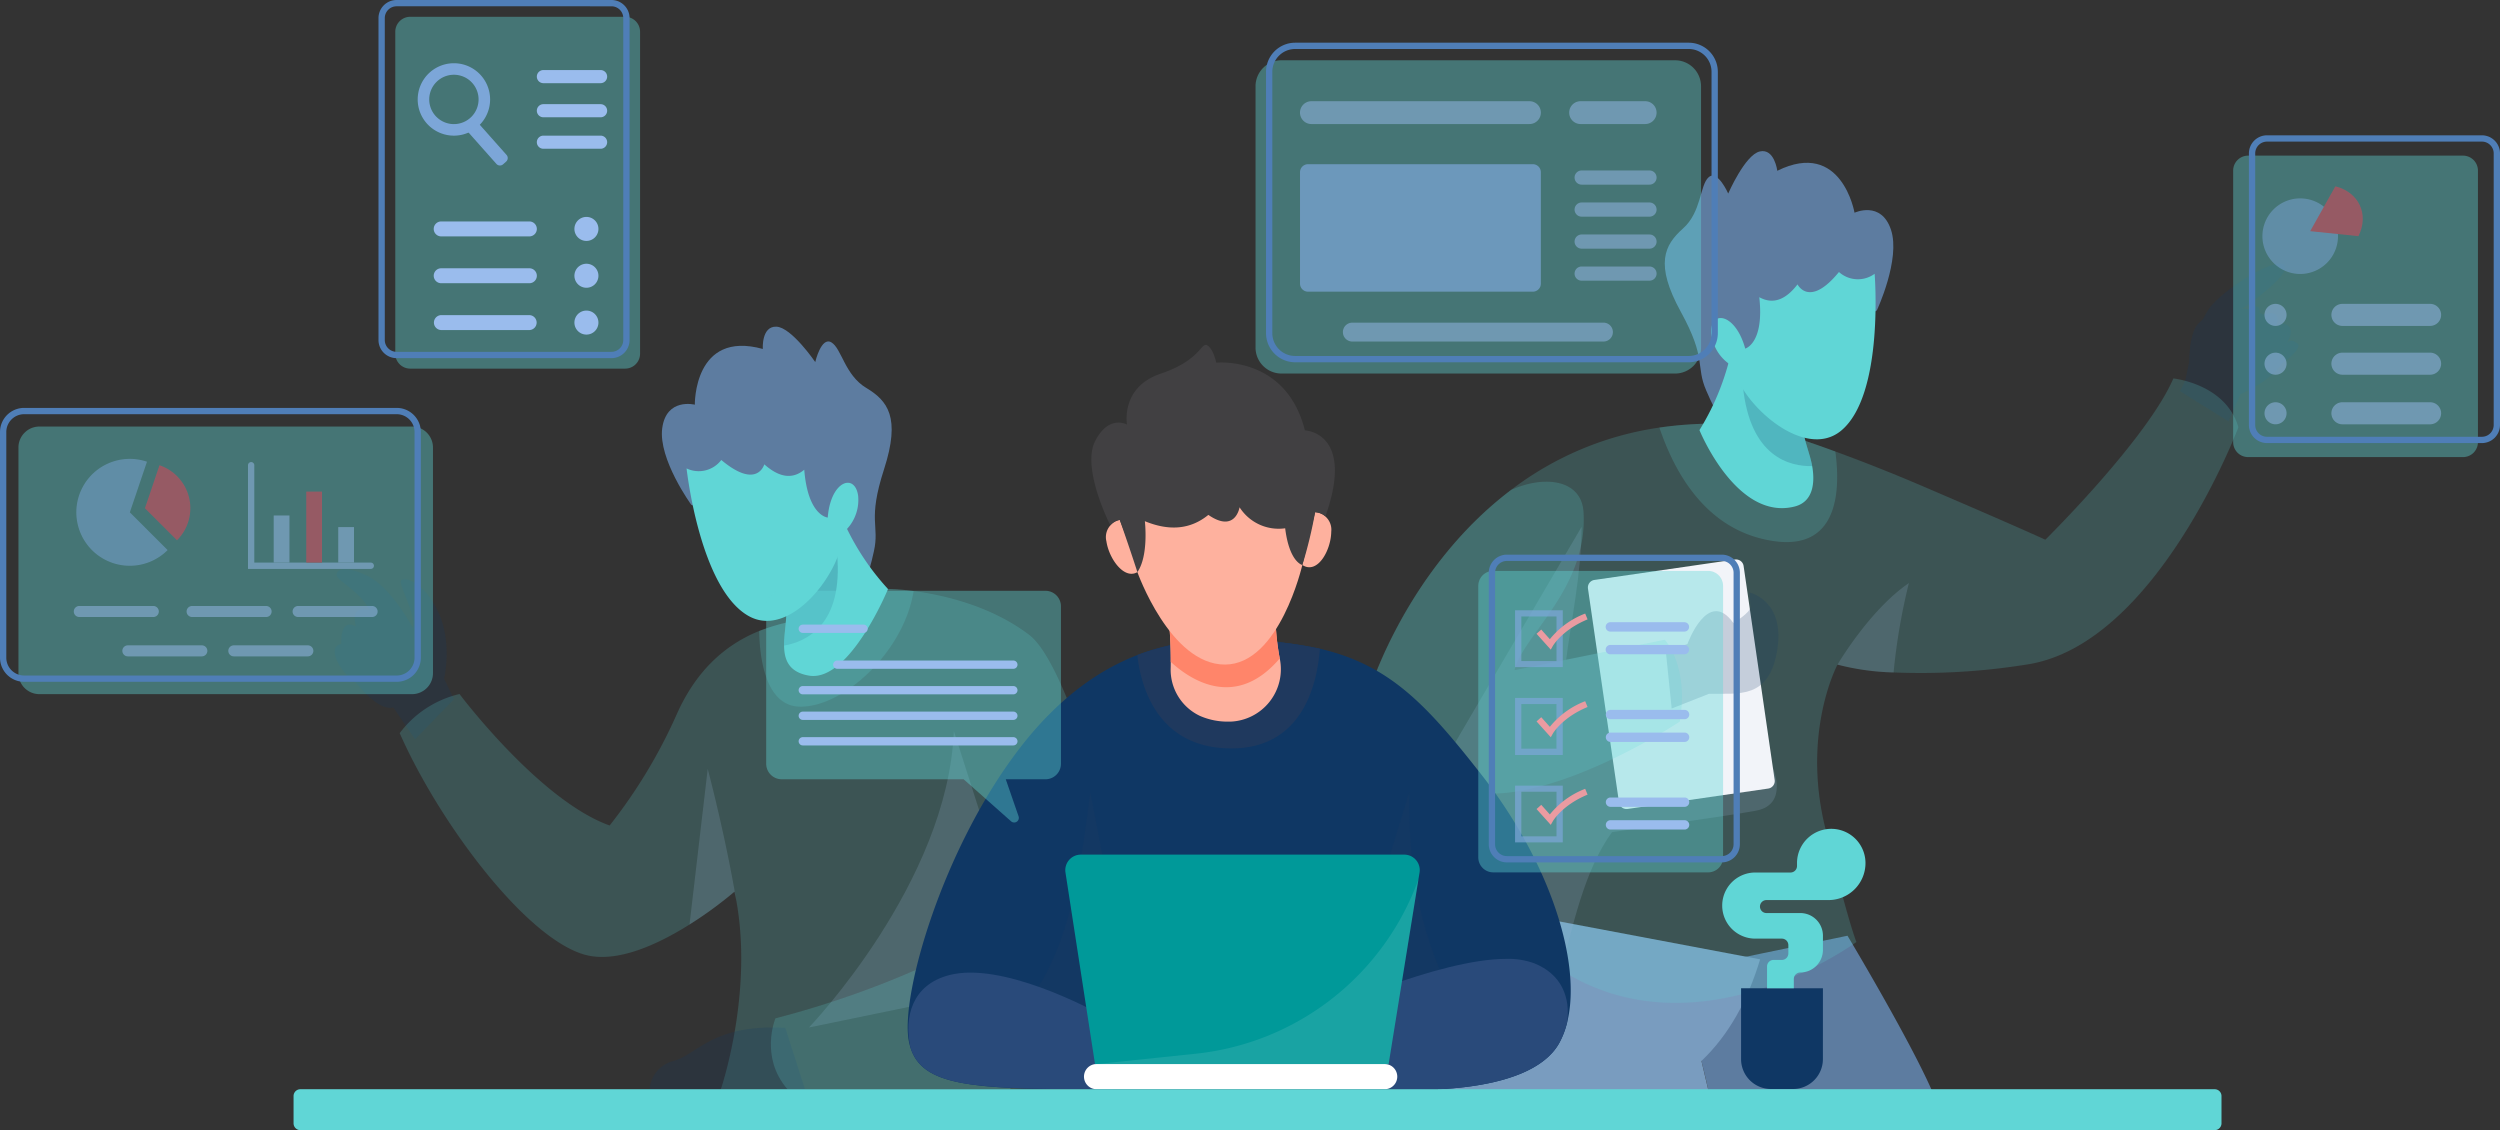 <?xml version="1.0" encoding="UTF-8"?>
<svg xmlns="http://www.w3.org/2000/svg" xmlns:xlink="http://www.w3.org/1999/xlink" width="460" height="207.947" viewBox="0 0 460 207.947">
  <rect x="0" y="0" width="460" height="207.947" fill="#333333" stroke="none"/>
  <defs>
    <clipPath id="clip-path">
      <rect id="Rectangle_261" data-name="Rectangle 261" width="460" height="207.947" fill="none"></rect>
    </clipPath>
    <clipPath id="clip-path-3">
      <rect id="Rectangle_210" data-name="Rectangle 210" width="21.952" height="31.323" fill="none"></rect>
    </clipPath>
    <clipPath id="clip-path-4">
      <rect id="Rectangle_211" data-name="Rectangle 211" width="142.71" height="92.042" fill="none"></rect>
    </clipPath>
    <clipPath id="clip-path-5">
      <rect id="Rectangle_212" data-name="Rectangle 212" width="8.574" height="28.642" fill="none"></rect>
    </clipPath>
    <clipPath id="clip-path-6">
      <rect id="Rectangle_213" data-name="Rectangle 213" width="28.409" height="21.645" fill="none"></rect>
    </clipPath>
    <clipPath id="clip-path-7">
      <rect id="Rectangle_214" data-name="Rectangle 214" width="34.187" height="54.535" fill="none"></rect>
    </clipPath>
    <clipPath id="clip-path-8">
      <rect id="Rectangle_215" data-name="Rectangle 215" width="28.604" height="11.362" fill="none"></rect>
    </clipPath>
    <clipPath id="clip-path-9">
      <rect id="Rectangle_216" data-name="Rectangle 216" width="44.111" height="26.288" fill="none"></rect>
    </clipPath>
    <clipPath id="clip-path-10">
      <rect id="Rectangle_217" data-name="Rectangle 217" width="10.607" height="21.817" fill="none"></rect>
    </clipPath>
    <clipPath id="clip-path-11">
      <rect id="Rectangle_218" data-name="Rectangle 218" width="21.772" height="29.053" fill="none"></rect>
    </clipPath>
    <clipPath id="clip-path-12">
      <rect id="Rectangle_219" data-name="Rectangle 219" width="159.892" height="114.902" fill="none"></rect>
    </clipPath>
    <clipPath id="clip-path-13">
      <rect id="Rectangle_220" data-name="Rectangle 220" width="62.356" height="83.709" fill="none"></rect>
    </clipPath>
    <clipPath id="clip-path-14">
      <rect id="Rectangle_221" data-name="Rectangle 221" width="32.707" height="21.79" fill="none"></rect>
    </clipPath>
    <clipPath id="clip-path-15">
      <rect id="Rectangle_222" data-name="Rectangle 222" width="13.127" height="16.441" fill="none"></rect>
    </clipPath>
    <clipPath id="clip-path-16">
      <rect id="Rectangle_223" data-name="Rectangle 223" width="20.702" height="21.339" fill="none"></rect>
    </clipPath>
    <clipPath id="clip-path-17">
      <rect id="Rectangle_224" data-name="Rectangle 224" width="57.509" height="57.395" fill="none"></rect>
    </clipPath>
    <clipPath id="clip-path-18">
      <rect id="Rectangle_225" data-name="Rectangle 225" width="12.85" height="19.885" fill="none"></rect>
    </clipPath>
    <clipPath id="clip-path-19">
      <rect id="Rectangle_226" data-name="Rectangle 226" width="75.795" height="51.437" fill="none"></rect>
    </clipPath>
    <clipPath id="clip-path-20">
      <path id="Path_417" data-name="Path 417" d="M239.83,249.174c-6.847,1.761-8.365,7.67-7.172,13.29,2.19,7.149,11.367,7.716,34.261,7.716h3l-.684-12.9s-14.709-8.56-25.518-8.559a15.679,15.679,0,0,0-3.888.448" transform="translate(-232.289 -248.726)" fill="none"></path>
    </clipPath>
    <linearGradient id="linear-gradient" x1="-4.325" y1="1.351" x2="-4.306" y2="1.351" gradientUnits="objectBoundingBox">
      <stop offset="0" stop-color="#1f3a65"></stop>
      <stop offset="1" stop-color="#294a7a"></stop>
    </linearGradient>
    <clipPath id="clip-path-21">
      <path id="Path_418" data-name="Path 418" d="M336.576,255.29l-2.085,13.9h16.418s24.238,1.681,29.835-8.55a15.507,15.507,0,0,0,1.425-3.743c.012-.012,0-.012,0-.012.6-4.553-.962-8.817-6.06-10.868a13.9,13.9,0,0,0-5.127-.813c-12.629,0-34.406,10.082-34.406,10.082" transform="translate(-334.491 -245.208)" fill="none"></path>
    </clipPath>
    <linearGradient id="linear-gradient-2" x1="-4.985" y1="1.227" x2="-4.97" y2="1.227" xlink:href="#linear-gradient"></linearGradient>
    <clipPath id="clip-path-23">
      <rect id="Rectangle_230" data-name="Rectangle 230" width="59.229" height="34.006" fill="none"></rect>
    </clipPath>
    <clipPath id="clip-path-24">
      <rect id="Rectangle_231" data-name="Rectangle 231" width="54.242" height="42.637" fill="none"></rect>
    </clipPath>
    <clipPath id="clip-path-25">
      <rect id="Rectangle_232" data-name="Rectangle 232" width="40.268" height="22.23" fill="none"></rect>
    </clipPath>
    <clipPath id="clip-path-26">
      <rect id="Rectangle_233" data-name="Rectangle 233" width="45.042" height="55.47" fill="none"></rect>
    </clipPath>
    <clipPath id="clip-path-27">
      <rect id="Rectangle_235" data-name="Rectangle 235" width="32.056" height="10.524" fill="none"></rect>
    </clipPath>
    <clipPath id="clip-path-28">
      <rect id="Rectangle_234" data-name="Rectangle 234" width="8.787" height="10.524" fill="none"></rect>
    </clipPath>
    <clipPath id="clip-path-34">
      <rect id="Rectangle_242" data-name="Rectangle 242" width="32.925" height="43.787" fill="none"></rect>
    </clipPath>
    <clipPath id="clip-path-35">
      <rect id="Rectangle_241" data-name="Rectangle 241" width="9.674" height="9.173" fill="none"></rect>
    </clipPath>
    <clipPath id="clip-path-36">
      <rect id="Rectangle_243" data-name="Rectangle 243" width="45.042" height="64.739" fill="none"></rect>
    </clipPath>
    <clipPath id="clip-path-37">
      <rect id="Rectangle_244" data-name="Rectangle 244" width="81.974" height="57.642" fill="none"></rect>
    </clipPath>
    <clipPath id="clip-path-38">
      <rect id="Rectangle_245" data-name="Rectangle 245" width="44.318" height="4.201" fill="none"></rect>
    </clipPath>
    <clipPath id="clip-path-39">
      <rect id="Rectangle_246" data-name="Rectangle 246" width="44.318" height="23.463" fill="none"></rect>
    </clipPath>
    <clipPath id="clip-path-40">
      <rect id="Rectangle_247" data-name="Rectangle 247" width="16.076" height="4.201" fill="none"></rect>
    </clipPath>
    <clipPath id="clip-path-41">
      <rect id="Rectangle_248" data-name="Rectangle 248" width="15.086" height="2.607" fill="none"></rect>
    </clipPath>
    <clipPath id="clip-path-45">
      <rect id="Rectangle_252" data-name="Rectangle 252" width="49.677" height="3.476" fill="none"></rect>
    </clipPath>
    <clipPath id="clip-path-46">
      <rect id="Rectangle_253" data-name="Rectangle 253" width="76.277" height="49.242" fill="none"></rect>
    </clipPath>
    <clipPath id="clip-path-47">
      <rect id="Rectangle_259" data-name="Rectangle 259" width="55.902" height="36.335" fill="none"></rect>
    </clipPath>
    <clipPath id="clip-path-48">
      <rect id="Rectangle_254" data-name="Rectangle 254" width="8.354" height="13.805" fill="none"></rect>
    </clipPath>
    <clipPath id="clip-path-49">
      <rect id="Rectangle_257" data-name="Rectangle 257" width="2.897" height="13.066" fill="none"></rect>
    </clipPath>
  </defs>
  <g id="Group_678" data-name="Group 678" transform="translate(0 -40.947)">
    <g id="Group_677" data-name="Group 677" transform="translate(0 40.947)" clip-path="url(#clip-path)">
      <g id="Group_589" data-name="Group 589">
        <g id="Group_588" data-name="Group 588" clip-path="url(#clip-path)">
          <g id="Group_539" data-name="Group 539" transform="translate(61.572 104.713)" opacity="0.2">
            <g id="Group_538" data-name="Group 538">
              <g id="Group_537" data-name="Group 537" clip-path="url(#clip-path-3)">
                <path id="Path_388" data-name="Path 388" d="M105.751,165.764l-.035-.058s1.6-6.661-1.089-12.316-6.153-6.442-6.8-5.793,2.9,6.523,2.1,8.69c0,0-3.9-7.45-8.4-9.559s-5.712-1.007-5.573,0c.13.959,4.5,3.068,6.045,6.382l-.008-.009c-3.591-1.008-2.67,2.384-2.511,2.9l-.045.042c-3.036-1.553-2.632,3.237-2.632,3.237-2.844.559-.25,5.267,2.743,7.221,2.145,2.639,4.8,5,6.836,4.489l1,1.471,2.989,4.391,7.161-7.38Z" transform="translate(-85.572 -145.529)" fill="#0f3764"></path>
              </g>
            </g>
          </g>
          <g id="Group_542" data-name="Group 542" transform="translate(73.544 108.379)" opacity="0.2">
            <g id="Group_541" data-name="Group 541">
              <g id="Group_540" data-name="Group 540" clip-path="url(#clip-path-4)">
                <path id="Path_389" data-name="Path 389" d="M161.3,242.666s5.99-17.5,2.839-34.748a.748.748,0,0,1-.023-.116.857.857,0,0,0-.023-.139l-.278-1.356a72.772,72.772,0,0,1-8.272,6.048c-5.758,3.626-13.44,7.23-19.338,5.538-10.822-3.094-26.649-24.135-33.994-40.749a19.26,19.26,0,0,1,11.007-7.2s14.68,19.558,27.622,24.192a95.472,95.472,0,0,0,12.351-20.473c3.453-7.763,8.632-12.675,15.166-15.317a35.366,35.366,0,0,1,12.363-2.433l11.343-5.3a42.657,42.657,0,0,1,4.7.382c5.318.7,14.158,2.642,21.308,8.088,11.007,8.388,26.846,83.572,26.846,83.572Z" transform="translate(-102.211 -150.624)" fill="#60d6d6"></path>
              </g>
            </g>
          </g>
          <g id="Group_545" data-name="Group 545" transform="translate(126.876 141.47)" opacity="0.2">
            <g id="Group_544" data-name="Group 544">
              <g id="Group_543" data-name="Group 543" clip-path="url(#clip-path-5)">
                <path id="Path_390" data-name="Path 390" d="M184.9,220.7c-.093-.5-.2-1-.3-1.494a72.721,72.721,0,0,1-8.273,6.048l3.349-28.641c3.406,13.116,5.04,22.918,5.225,24.088" transform="translate(-176.331 -196.613)" fill="#97b3d1"></path>
              </g>
            </g>
          </g>
          <g id="Group_548" data-name="Group 548" transform="translate(139.691 108.379)" opacity="0.2">
            <g id="Group_547" data-name="Group 547">
              <g id="Group_546" data-name="Group 546" clip-path="url(#clip-path-6)">
                <path id="Path_391" data-name="Path 391" d="M222.55,151.007c-1.75,11.123-12.884,21.4-20.925,21.261-6.466-.116-7.416-9.385-7.485-13.915A35.364,35.364,0,0,1,206.5,155.92l11.343-5.3a42.658,42.658,0,0,1,4.7.382" transform="translate(-194.141 -150.624)" fill="#60d6d6"></path>
              </g>
            </g>
          </g>
          <g id="Group_551" data-name="Group 551" transform="translate(148.853 134.518)" opacity="0.2">
            <g id="Group_550" data-name="Group 550">
              <g id="Group_549" data-name="Group 549" clip-path="url(#clip-path-7)">
                <path id="Path_392" data-name="Path 392" d="M206.874,241.487s25.545-26.583,26.655-54.536l7.531,23.559-2.9,24.528Z" transform="translate(-206.874 -186.952)" fill="#97b3d1"></path>
              </g>
            </g>
          </g>
          <g id="Group_554" data-name="Group 554" transform="translate(119.508 189.054)" opacity="0.2">
            <g id="Group_553" data-name="Group 553">
              <g id="Group_552" data-name="Group 552" clip-path="url(#clip-path-8)">
                <path id="Path_393" data-name="Path 393" d="M194.694,274.106h-28.6a5.846,5.846,0,0,1,4.49-5.214c4.417-1.3,7.241-6.807,20.493-6.083Z" transform="translate(-166.09 -262.744)" fill="#0f3764"></path>
              </g>
            </g>
          </g>
          <g id="Group_557" data-name="Group 557" transform="translate(141.845 174.128)" opacity="0.2">
            <g id="Group_556" data-name="Group 556">
              <g id="Group_555" data-name="Group 555" clip-path="url(#clip-path-9)">
                <path id="Path_394" data-name="Path 394" d="M232.665,242s-13.476,7.75-34.7,13.253c0,0-2.945,7.1,2.221,13.035h41.054Z" transform="translate(-197.134 -242.001)" fill="#60d6d6"></path>
              </g>
            </g>
          </g>
          <path id="Path_395" data-name="Path 395" d="M174.668,116.316s-6.1-8.42-5.35-14.089,6-4.337,6-4.337-.244-13.776,12.508-10.254c0,0-.281-4.206,2.5-4.1s7.151,6.514,7.151,6.514,1.084-4.745,2.97-3.625,2.467,6.017,6.406,8.375,6.376,5.407,3.283,14.966-.773,10.235-1.877,15.142c-1.048,4.66-1.887,7.5-4.78,7.757s-13.965-11.42-13.965-11.42Z" transform="translate(-47.47 -23.429)" fill="#5d7ca0"></path>
          <path id="Path_396" data-name="Path 396" d="M219.351,145.083s-7.1,17.229-14.564,15.931c-3.708-.649-4.53-2.908-4.565-5.527-.035-3.418,1.3-7.427-.719-9.106l8.945-12.711,1.97-2.8a46.352,46.352,0,0,0,8.933,14.217" transform="translate(-55.954 -36.703)" fill="#60d6d6"></path>
          <g id="Group_560" data-name="Group 560" transform="translate(143.549 96.967)" opacity="0.2">
            <g id="Group_559" data-name="Group 559">
              <g id="Group_558" data-name="Group 558" clip-path="url(#clip-path-10)">
                <path id="Path_397" data-name="Path 397" d="M200.221,156.58c-.035-3.418,1.3-7.427-.718-9.107l8.945-12.71c.765.892,1.309,2.48,1.529,4.971,1.182,13.127-5.758,16.174-9.755,16.846" transform="translate(-199.503 -134.763)" fill="#0f3764"></path>
              </g>
            </g>
          </g>
          <path id="Path_398" data-name="Path 398" d="M175.57,119.177s2.418,22.193,11.474,27.189c7.87,4.341,17.429-8.79,17.237-15.285a7.871,7.871,0,0,0,2.858-6.861c-.573-4.241-5.057-2.834-5.594,4,0,0-3.646-.26-4.32-8.8-2.289,1.9-4.759,1.312-7.354-.994,0,0-1.287,4.754-7.913-.8a5.209,5.209,0,0,1-6.388,1.555" transform="translate(-49.241 -32.989)" fill="#60d6d6"></path>
          <path id="Path_399" data-name="Path 399" d="M459.985,239.285s11.69,19.5,15.738,28.966H434.5a169.116,169.116,0,0,0-6.478-22.357Z" transform="translate(-120.046 -67.111)" fill="#5d7ca0"></path>
          <path id="Path_400" data-name="Path 400" d="M426.992,241.372c-2.256,7.475-5.7,13.857-10.8,18.7l1.394,5.917-49.88-.616,5.553-34.143Z" transform="translate(-103.129 -64.853)" fill="#799cbf"></path>
          <g id="Group_563" data-name="Group 563" transform="translate(401.154 48.5)" opacity="0.2">
            <g id="Group_562" data-name="Group 562">
              <g id="Group_561" data-name="Group 561" clip-path="url(#clip-path-11)">
                <path id="Path_401" data-name="Path 401" d="M558.473,88.983s1.651-10.34,4.934-14.01,12.262-9.1,13.324-7.165-7.918,7.986-7.918,7.986,4.055-.966,7.531,5.021-7.724,10.621-7.724,10.621l-2.22,5.02-8.883-5.6Z" transform="translate(-557.518 -67.404)" fill="#0f3764"></path>
                <path id="Path_402" data-name="Path 402" d="M573.116,79.058s-5.005,5.089-4.273,6.544,3.49-.831,3.49-.831-2.252,3.428-.506,4.311S576.274,87,576.274,87s-2.251,3.116-.957,3.688,8.22-4.311,6.982-5.453-1.915-.208-1.915-.208,1.449-2.441,0-3.221a1.671,1.671,0,0,0-2.364.675s1.182-1.869.225-2.6-2.984.208-2.984.208.665-3.116-2.145-1.038" transform="translate(-560.674 -70.472)" fill="#0f3764"></path>
                <path id="Path_403" data-name="Path 403" d="M565.315,79.149c-1.52-.435-4.611,2.728-4.611,2.728-1.215,1.564-1.464,4.679-1.512,6.115a12.05,12.05,0,0,1-1.674,6.147l4.508,2.841c3.491-4.5,2.349-10.256,1.785-12.293,1.7-2.543,2.411-5.279,1.5-5.538" transform="translate(-557.518 -70.687)" fill="#0f3764"></path>
              </g>
            </g>
          </g>
          <g id="Group_566" data-name="Group 566" transform="translate(251.975 69.634)" opacity="0.2">
            <g id="Group_565" data-name="Group 565">
              <g id="Group_564" data-name="Group 564" clip-path="url(#clip-path-12)">
                <path id="Path_404" data-name="Path 404" d="M510.083,105.757s-15.062,40.112-39,43.669a123.233,123.233,0,0,1-24.448,1.448,45.479,45.479,0,0,1-10.3-1.437.011.011,0,0,1-.012-.012s-6.57,12.235-2.318,29.812,5.793,21.238,5.793,21.238-32.268,23.729-58.511,2.12l-23.683-36.821-7.415-11.541S357,131.861,376.214,117.32l.011-.012a58.8,58.8,0,0,1,27.321-11.493,69.451,69.451,0,0,1,18.678-.174s5.214,1.471,13.695,4.576c4.565,1.669,10.08,3.812,16.233,6.454,17.577,7.531,22.408,9.778,22.408,9.778s18.724-18.468,23.555-29.673c0,0,9.651.974,11.969,8.98" transform="translate(-350.191 -96.777)" fill="#60d6d6"></path>
              </g>
            </g>
          </g>
          <g id="Group_569" data-name="Group 569" transform="translate(264.578 96.929)" opacity="0.2">
            <g id="Group_568" data-name="Group 568">
              <g id="Group_567" data-name="Group 567" clip-path="url(#clip-path-13)">
                <path id="Path_405" data-name="Path 405" d="M394.152,134.71c-.087,8.99-2.008,17.7-2.854,24.466l14.884-3.013,23.16,22.9s2.934,6.709-3.039,7.868c-4.681.907-26.555,3.95-26.555,3.95-5.04,6.861-7.318,17.357-9.833,27.542l-22.208-38.588Z" transform="translate(-367.707 -134.71)" fill="#97b3d1"></path>
              </g>
            </g>
          </g>
          <g id="Group_572" data-name="Group 572" transform="translate(305.33 77.954)" opacity="0.2">
            <g id="Group_571" data-name="Group 571">
              <g id="Group_570" data-name="Group 570" clip-path="url(#clip-path-14)">
                <path id="Path_406" data-name="Path 406" d="M443.021,129.473c-10.37-2.63-15.827-11.957-18.677-20.415a69.447,69.447,0,0,1,18.677-.173s5.214,1.471,13.695,4.576c1,7.4.637,19.639-13.695,16.013" transform="translate(-424.344 -108.34)" fill="#60d6d6"></path>
              </g>
            </g>
          </g>
          <g id="Group_575" data-name="Group 575" transform="translate(338.108 107.291)" opacity="0.2">
            <g id="Group_574" data-name="Group 574">
              <g id="Group_573" data-name="Group 573" clip-path="url(#clip-path-15)">
                <path id="Path_407" data-name="Path 407" d="M483.025,149.111a113.129,113.129,0,0,0-2.816,16.441,45.479,45.479,0,0,1-10.3-1.437.011.011,0,0,1-.012-.012s5.886-10.068,13.127-14.993" transform="translate(-469.898 -149.111)" fill="#97b3d1"></path>
              </g>
            </g>
          </g>
          <path id="Path_408" data-name="Path 408" d="M439.238,185.22l-25.865,3.754a1.4,1.4,0,0,1-1.587-1.184l-5.714-39.367a1.4,1.4,0,0,1,1.184-1.587l25.865-3.755a1.4,1.4,0,0,1,1.587,1.185l5.714,39.367a1.4,1.4,0,0,1-1.184,1.587" transform="translate(-113.885 -40.125)" fill="#f2f4f9"></path>
          <g id="Group_578" data-name="Group 578" transform="translate(306.531 109.028)" opacity="0.2">
            <g id="Group_577" data-name="Group 577">
              <g id="Group_576" data-name="Group 576" clip-path="url(#clip-path-16)">
                <path id="Path_409" data-name="Path 409" d="M426.013,162.532l3.959-1.545s3.765-10.428,8.448-3.862c0,0,3.235-1.93,3.138-2.993s-.145-2.608-.145-2.608,6.554,1.417,5.087,10.557-7.067,7.982-12.57,8.078l-6.856,2.7Z" transform="translate(-426.013 -151.526)" fill="#0f3764"></path>
              </g>
            </g>
          </g>
          <g id="Group_581" data-name="Group 581" transform="translate(251.975 88.637)" opacity="0.2">
            <g id="Group_580" data-name="Group 580">
              <g id="Group_579" data-name="Group 579" clip-path="url(#clip-path-17)">
                <path id="Path_410" data-name="Path 410" d="M407.3,167.329s-30.843,20.415-44.167,10.567a53.579,53.579,0,0,1-5.527-4.716l-7.416-11.541s6.813-22.373,26.023-36.914l.011-.012c6.367-2.861,13.021-1.82,13.363,4.08.815,14.052-11.2,22.692-12.69,29.068l27.644-5.6s4.5,4.773,2.758,15.062" transform="translate(-350.191 -123.186)" fill="#60d6d6"></path>
              </g>
            </g>
          </g>
          <path id="Path_411" data-name="Path 411" d="M464.741,67.956s4.408-9.417,2.6-14.844-6.707-3.132-6.707-3.132-2.35-13.576-14.212-7.719c0,0-.515-4.183-3.229-3.553s-5.8,7.742-5.8,7.742-1.956-4.457-3.6-3-1.292,6.374-4.718,9.43-5.245,6.51-.41,15.316,2.683,9.907,4.691,14.519c1.907,4.381,3.263,7.008,6.153,6.72S451.087,75.59,451.087,75.59Z" transform="translate(-119.401 -10.838)" fill="#5d7ca0"></path>
          <path id="Path_412" data-name="Path 412" d="M434.586,103.892s6.818,16.8,17.535,14.053c3.646-.936,3.667-4.852,3.208-7.431-.609-3.363-2.671-7.05-1.006-9.079l-11.175-10.8-2.462-2.384a46.345,46.345,0,0,1-6.1,15.643" transform="translate(-121.886 -24.751)" fill="#60d6d6"></path>
          <g id="Group_584" data-name="Group 584" transform="translate(320.594 65.881)" opacity="0.2">
            <g id="Group_583" data-name="Group 583">
              <g id="Group_582" data-name="Group 582" clip-path="url(#clip-path-18)">
                <path id="Path_413" data-name="Path 413" d="M458.407,111.442c-.609-3.364-2.671-7.051-1.007-9.08l-11.175-10.8c-.584,1.02-.82,2.682-.568,5.17,1.307,13.115,8.7,14.8,12.749,14.712" transform="translate(-445.557 -91.561)" fill="#0f3764"></path>
              </g>
            </g>
          </g>
          <path id="Path_414" data-name="Path 414" d="M467.664,69.883s1.8,22.252-6.157,28.861c-6.914,5.744-18.771-5.355-19.8-11.772a7.869,7.869,0,0,1-4.1-6.2c-.235-4.273,4.433-3.734,6.246,2.877,0,0,3.532-.941,2.588-9.457,2.6,1.43,4.921.393,7.036-2.359,0,0,2.158,4.427,7.621-2.276a5.209,5.209,0,0,0,6.567.326" transform="translate(-122.731 -19.508)" fill="#60d6d6"></path>
          <path id="Path_415" data-name="Path 415" d="M353.456,234v.012a15.5,15.5,0,0,1-1.426,3.742c-5.6,10.231-29.834,8.551-29.834,8.551H266.87c-22.894,0-32.07-.568-34.26-7.716a9.4,9.4,0,0,1-.3-1.217c-1.553-8.308,6.176-35.338,20.461-53.877,7.311-9.478,14.866-14.471,21.6-17.079A43.43,43.43,0,0,1,290.46,163.6a77.244,77.244,0,0,1,17.5,1.646c12.907,3.024,19.662,10.323,29.789,23.265C350.131,204.328,356.225,222.9,353.456,234" transform="translate(-65.099 -45.885)" fill="#0f3764"></path>
          <g id="Group_587" data-name="Group 587" transform="translate(191.053 145.718)" opacity="0.22" style="mix-blend-mode: multiply;isolation: isolate">
            <g id="Group_586" data-name="Group 586">
              <g id="Group_585" data-name="Group 585" clip-path="url(#clip-path-19)">
                <path id="Path_416" data-name="Path 416" d="M265.523,238.353c6-9.442,7.891-22.541,9.56-35.835l5.214,27.035h45.187l8.3-27.035c-.2,12.635,1.538,25.028,7.531,36.883,0,0-29.547,33.435-75.8-1.048" transform="translate(-265.523 -202.518)" fill="#1f395e"></path>
              </g>
            </g>
          </g>
        </g>
      </g>
      <g id="Group_591" data-name="Group 591" transform="translate(167.14 178.967)">
        <g id="Group_590" data-name="Group 590" clip-path="url(#clip-path-20)">
          <rect id="Rectangle_228" data-name="Rectangle 228" width="38.456" height="21.455" transform="translate(-0.824 -0.001)" fill="url(#linear-gradient)"></rect>
        </g>
      </g>
      <g id="Group_593" data-name="Group 593" transform="translate(240.678 176.436)">
        <g id="Group_592" data-name="Group 592" clip-path="url(#clip-path-21)">
          <rect id="Rectangle_229" data-name="Rectangle 229" width="48.281" height="25.667" transform="translate(0 0)" fill="url(#linear-gradient-2)"></rect>
        </g>
      </g>
      <g id="Group_676" data-name="Group 676">
        <g id="Group_675" data-name="Group 675" clip-path="url(#clip-path)">
          <path id="Path_419" data-name="Path 419" d="M324.426,165.248c-.486,6.5-3.175,18.342-16.267,18.342-13.8,0-16.719-11.668-17.321-17.172A43.422,43.422,0,0,1,306.93,163.6a77.251,77.251,0,0,1,17.5,1.645" transform="translate(-81.57 -45.885)" fill="#1f395e"></path>
          <path id="Path_420" data-name="Path 420" d="M332.523,276.729H279.515a2.317,2.317,0,0,1,0-4.635h53.008a2.317,2.317,0,0,1,0,4.635" transform="translate(-77.744 -76.313)" fill="#fff"></path>
          <path id="Path_421" data-name="Path 421" d="M337.6,221.858l-.2,1.205v.012l-5.491,34.006H277.885l-5.434-35.246a2.859,2.859,0,0,1,2.816-3.29h59.519a2.854,2.854,0,0,1,2.816,3.313" transform="translate(-76.404 -61.294)" fill="#099"></path>
          <g id="Group_596" data-name="Group 596" transform="translate(201.771 161.781)" opacity="0.1">
            <g id="Group_595" data-name="Group 595">
              <g id="Group_594" data-name="Group 594" clip-path="url(#clip-path-23)">
                <path id="Path_422" data-name="Path 422" d="M339.648,224.841l-5.492,34.006H280.418l18.214-1.9a48.987,48.987,0,0,0,41.016-32.106" transform="translate(-280.419 -224.841)" fill="#fff"></path>
              </g>
            </g>
          </g>
          <path id="Path_423" data-name="Path 423" d="M310.264,177.161H309.9a12.667,12.667,0,0,1-5.214-1.054,9.4,9.4,0,0,1-5.388-8.818c.011-.382.011-.753.011-1.123.012-3.094-.186-5.666-.186-5.666v-1.39l19.466-.869a44.806,44.806,0,0,0,.776,7.288c.012.035.012.058.023.093a9.652,9.652,0,0,1-9.13,11.54" transform="translate(-83.895 -44.381)" fill="#feb19e"></path>
          <path id="Path_424" data-name="Path 424" d="M319.371,165.528c-8.111,9.524-16.441,3.962-20.056.638.012-3.094-.185-5.666-.185-5.666v-1.39l19.465-.869a44.967,44.967,0,0,0,.776,7.288" transform="translate(-83.896 -44.381)" fill="#ff856a"></path>
          <path id="Path_425" data-name="Path 425" d="M290.55,139.579s6.035,17.013,16.1,17.013S320.9,138.272,320.9,138.272V122.34H289.778Z" transform="translate(-81.273 -34.312)" fill="#feb19e"></path>
          <path id="Path_426" data-name="Path 426" d="M285.369,132.959a3.225,3.225,0,0,0-2.458,3.946c.507,3.4,3.6,7.531,6.107,5.358Z" transform="translate(-79.33 -37.29)" fill="#feb19e"></path>
          <path id="Path_427" data-name="Path 427" d="M335.383,130.981a3.224,3.224,0,0,1,2.972,3.575c-.04,3.441-2.539,7.951-5.322,6.14Z" transform="translate(-93.404 -36.736)" fill="#feb19e"></path>
          <path id="Path_428" data-name="Path 428" d="M320.252,118.983a79.543,79.543,0,0,1-2.35,9.714s-2.385-.481-3.157-6.756a8.522,8.522,0,0,1-8.39-3.865s-.773,4.827-5.745,1.4c-3.316,2.708-7.236,2.992-11.683,1.159,0,0,.748,6.328-1.376,9.37,0,0-.772-2.5-3.239-9.6a2.387,2.387,0,0,0-1.736,1s-5.332-10.43-2.822-15.451,5.89-3.09,5.89-3.09-1.256-6.856,6.179-9.365,7.434-5.89,8.593-5.214,1.641,3.186,1.641,3.186,12.841-1.351,16.317,12.456c0,0,9.275.3,3.772,15.841,0,0-.363-.645-1.9-.789" transform="translate(-78.273 -24.737)" fill="#414042"></path>
          <g id="Group_599" data-name="Group 599" transform="translate(140.98 108.706)" opacity="0.4">
            <g id="Group_598" data-name="Group 598">
              <g id="Group_597" data-name="Group 597" clip-path="url(#clip-path-24)">
                <path id="Path_429" data-name="Path 429" d="M247.315,151.078H198.79a2.858,2.858,0,0,0-2.858,2.858V182.9a2.858,2.858,0,0,0,2.858,2.859h33.472l8.73,7.737a.857.857,0,0,0,1.379-.922l-2.359-6.815h7.3a2.858,2.858,0,0,0,2.858-2.859V153.936a2.858,2.858,0,0,0-2.858-2.858" transform="translate(-195.932 -151.078)" fill="#60d6d6"></path>
              </g>
            </g>
          </g>
          <g id="Group_602" data-name="Group 602" transform="translate(146.951 114.93)" style="mix-blend-mode: multiply;isolation: isolate">
            <g id="Group_601" data-name="Group 601">
              <g id="Group_600" data-name="Group 600" clip-path="url(#clip-path-25)">
                <path id="Path_430" data-name="Path 430" d="M216.171,161.253H204.992a.762.762,0,1,1,0-1.524h11.179a.762.762,0,0,1,0,1.524" transform="translate(-204.23 -159.728)" fill="#9abced"></path>
                <path id="Path_431" data-name="Path 431" d="M246.212,170.433H213.819a.762.762,0,0,1,0-1.524h32.393a.762.762,0,1,1,0,1.524" transform="translate(-206.706 -162.303)" fill="#9abced"></path>
                <path id="Path_432" data-name="Path 432" d="M243.736,176.965H204.992a.762.762,0,0,1,0-1.525h38.744a.762.762,0,0,1,0,1.525" transform="translate(-204.23 -164.135)" fill="#9abced"></path>
                <path id="Path_433" data-name="Path 433" d="M243.736,183.5H204.992a.762.762,0,1,1,0-1.524h38.744a.762.762,0,1,1,0,1.524" transform="translate(-204.23 -165.967)" fill="#9abced"></path>
                <path id="Path_434" data-name="Path 434" d="M243.736,190.029H204.992a.762.762,0,1,1,0-1.524h38.744a.762.762,0,0,1,0,1.524" transform="translate(-204.23 -167.799)" fill="#9abced"></path>
              </g>
            </g>
          </g>
          <path id="Path_435" data-name="Path 435" d="M428.554,286.066H76.327a1.257,1.257,0,0,1-1.257-1.257v-5.017a1.258,1.258,0,0,1,1.257-1.257H428.554a1.257,1.257,0,0,1,1.257,1.257v5.017a1.257,1.257,0,0,1-1.257,1.257" transform="translate(-21.055 -78.119)" fill="#60d6d6"></path>
          <path id="Path_436" data-name="Path 436" d="M460.292,252.721H445.23v13.035a5.5,5.5,0,0,0,5.5,5.5h4.055a5.5,5.5,0,0,0,5.5-5.5Z" transform="translate(-124.872 -70.879)" fill="#0f3764"></path>
          <path id="Path_437" data-name="Path 437" d="M448.654,241.289V237.27a1.194,1.194,0,0,1,1.2-1.194h1.52a1.2,1.2,0,0,0,1.2-1.2v-1.52a1.2,1.2,0,0,0-1.2-1.2h-4.888a6.083,6.083,0,0,1,0-12.166h6.481a1.2,1.2,0,0,0,1.2-1.194v-.543a6.3,6.3,0,1,1,12.6,0,6.806,6.806,0,0,1-6.807,6.807H448.546a1.195,1.195,0,0,0,0,2.39h6.228a4.164,4.164,0,0,1,4.164,4.164v2.607a4.164,4.164,0,0,1-4.164,4.164,1.2,1.2,0,0,0-1.194,1.2v1.7Z" transform="translate(-123.517 -59.448)" fill="#60d6d6"></path>
          <g id="Group_605" data-name="Group 605" transform="translate(272.005 105.046)" opacity="0.4">
            <g id="Group_604" data-name="Group 604">
              <g id="Group_603" data-name="Group 603" clip-path="url(#clip-path-26)">
                <path id="Path_438" data-name="Path 438" d="M420.319,201.461H380.78a2.752,2.752,0,0,1-2.752-2.752V148.743a2.752,2.752,0,0,1,2.752-2.752h39.538a2.751,2.751,0,0,1,2.752,2.752v49.967a2.751,2.751,0,0,1-2.752,2.752" transform="translate(-378.029 -145.991)" fill="#60d6d6"></path>
              </g>
            </g>
          </g>
          <path id="Path_439" data-name="Path 439" d="M423.582,198.46H384.043a3.336,3.336,0,0,1-3.331-3.331V145.163a3.336,3.336,0,0,1,3.331-3.331h39.538a3.336,3.336,0,0,1,3.331,3.331v49.967a3.336,3.336,0,0,1-3.331,3.331m-39.538-55.47a2.174,2.174,0,0,0-2.172,2.172v49.967a2.174,2.174,0,0,0,2.172,2.172h39.538a2.174,2.174,0,0,0,2.172-2.172V145.163a2.174,2.174,0,0,0-2.172-2.172Z" transform="translate(-106.776 -39.779)" fill="#4f7eb7"></path>
          <g id="Group_611" data-name="Group 611" transform="translate(278.764 112.27)" style="mix-blend-mode: multiply;isolation: isolate">
            <g id="Group_610" data-name="Group 610">
              <g id="Group_609" data-name="Group 609" clip-path="url(#clip-path-27)">
                <g id="Group_608" data-name="Group 608" opacity="0.71" style="mix-blend-mode: multiply;isolation: isolate">
                  <g id="Group_607" data-name="Group 607">
                    <g id="Group_606" data-name="Group 606" clip-path="url(#clip-path-28)">
                      <path id="Path_440" data-name="Path 440" d="M396.209,166.555h-8.787V156.031h8.787ZM388.58,165.4h6.47v-8.207h-6.47Z" transform="translate(-387.422 -156.031)" fill="#7ca6d8"></path>
                    </g>
                  </g>
                </g>
                <path id="Path_441" data-name="Path 441" d="M395.542,163.534l-2.614-2.913.863-.774,1.584,1.769a15.432,15.432,0,0,1,6.5-4.717l.441,1.071c-4.654,1.917-6.362,4.838-6.379,4.868Z" transform="translate(-388.966 -156.274)" fill="#ea9ba1"></path>
                <path id="Path_442" data-name="Path 442" d="M425.128,160.838H411.5a.861.861,0,1,1,0-1.721h13.631a.861.861,0,0,1,0,1.721" transform="translate(-393.933 -156.897)" fill="#9abced"></path>
                <path id="Path_443" data-name="Path 443" d="M425.128,166.645H411.5a.861.861,0,1,1,0-1.721h13.631a.861.861,0,0,1,0,1.721" transform="translate(-393.933 -158.525)" fill="#9abced"></path>
              </g>
            </g>
          </g>
          <g id="Group_617" data-name="Group 617" transform="translate(278.764 128.395)" style="mix-blend-mode: multiply;isolation: isolate">
            <g id="Group_616" data-name="Group 616">
              <g id="Group_615" data-name="Group 615" clip-path="url(#clip-path-27)">
                <g id="Group_614" data-name="Group 614" opacity="0.71" style="mix-blend-mode: multiply;isolation: isolate">
                  <g id="Group_613" data-name="Group 613">
                    <g id="Group_612" data-name="Group 612" clip-path="url(#clip-path-28)">
                      <path id="Path_444" data-name="Path 444" d="M396.209,188.965h-8.787V178.441h8.787Zm-7.629-1.159h6.47V179.6h-6.47Z" transform="translate(-387.422 -178.441)" fill="#7ca6d8"></path>
                    </g>
                  </g>
                </g>
                <path id="Path_445" data-name="Path 445" d="M395.542,185.943l-2.614-2.913.863-.774,1.584,1.769a15.432,15.432,0,0,1,6.5-4.717l.441,1.071c-4.654,1.917-6.362,4.838-6.379,4.868Z" transform="translate(-388.966 -178.684)" fill="#ea9ba1"></path>
                <path id="Path_446" data-name="Path 446" d="M425.128,183.248H411.5a.86.86,0,1,1,0-1.72h13.631a.86.86,0,1,1,0,1.72" transform="translate(-393.933 -179.307)" fill="#9abced"></path>
                <path id="Path_447" data-name="Path 447" d="M425.128,189.055H411.5a.86.86,0,1,1,0-1.72h13.631a.86.86,0,1,1,0,1.72" transform="translate(-393.933 -180.935)" fill="#9abced"></path>
              </g>
            </g>
          </g>
          <g id="Group_623" data-name="Group 623" transform="translate(278.764 144.519)" style="mix-blend-mode: multiply;isolation: isolate">
            <g id="Group_622" data-name="Group 622">
              <g id="Group_621" data-name="Group 621" clip-path="url(#clip-path-27)">
                <g id="Group_620" data-name="Group 620" opacity="0.71" style="mix-blend-mode: multiply;isolation: isolate">
                  <g id="Group_619" data-name="Group 619">
                    <g id="Group_618" data-name="Group 618" clip-path="url(#clip-path-28)">
                      <path id="Path_448" data-name="Path 448" d="M396.209,211.374h-8.787V200.85h8.787Zm-7.629-1.158h6.47v-8.207h-6.47Z" transform="translate(-387.422 -200.85)" fill="#7ca6d8"></path>
                    </g>
                  </g>
                </g>
                <path id="Path_449" data-name="Path 449" d="M395.542,208.352l-2.614-2.913.863-.774,1.584,1.769a15.438,15.438,0,0,1,6.5-4.717l.441,1.071c-4.654,1.917-6.362,4.838-6.379,4.868Z" transform="translate(-388.966 -201.093)" fill="#ea9ba1"></path>
                <path id="Path_450" data-name="Path 450" d="M425.128,205.657H411.5a.86.86,0,1,1,0-1.72h13.631a.86.86,0,1,1,0,1.72" transform="translate(-393.933 -201.716)" fill="#9abced"></path>
                <path id="Path_451" data-name="Path 451" d="M425.128,211.464H411.5a.86.86,0,1,1,0-1.72h13.631a.86.86,0,1,1,0,1.72" transform="translate(-393.933 -203.344)" fill="#9abced"></path>
              </g>
            </g>
          </g>
          <g id="Group_626" data-name="Group 626" transform="translate(410.902 28.636)" opacity="0.4">
            <g id="Group_625" data-name="Group 625">
              <g id="Group_624" data-name="Group 624" clip-path="url(#clip-path-26)">
                <path id="Path_452" data-name="Path 452" d="M613.357,95.268H573.818a2.752,2.752,0,0,1-2.752-2.752V42.549a2.752,2.752,0,0,1,2.752-2.751h39.538a2.751,2.751,0,0,1,2.751,2.751V92.516a2.751,2.751,0,0,1-2.751,2.752" transform="translate(-571.066 -39.798)" fill="#60d6d6"></path>
              </g>
            </g>
          </g>
          <path id="Path_453" data-name="Path 453" d="M617.962,91.229H578.424a3.334,3.334,0,0,1-3.331-3.331V37.932a3.334,3.334,0,0,1,3.331-3.331h39.538a3.335,3.335,0,0,1,3.331,3.331V87.9a3.335,3.335,0,0,1-3.331,3.331m-39.538-55.47a2.175,2.175,0,0,0-2.172,2.172V87.9a2.175,2.175,0,0,0,2.172,2.172h39.538a2.174,2.174,0,0,0,2.172-2.172V37.932a2.174,2.174,0,0,0-2.172-2.172Z" transform="translate(-161.293 -9.704)" fill="#4f7eb7"></path>
          <g id="Group_632" data-name="Group 632" transform="translate(416.285 34.284)" opacity="0.5" style="mix-blend-mode: multiply;isolation: isolate">
            <g id="Group_631" data-name="Group 631">
              <g id="Group_630" data-name="Group 630" clip-path="url(#clip-path-34)">
                <path id="Path_454" data-name="Path 454" d="M592.453,57.686a6.952,6.952,0,1,1-6.951-6.952,6.952,6.952,0,0,1,6.951,6.952" transform="translate(-578.548 -48.514)" fill="#7ca6d8"></path>
                <g id="Group_629" data-name="Group 629" transform="translate(8.787)" style="mix-blend-mode: multiply;isolation: isolate">
                  <g id="Group_628" data-name="Group 628">
                    <g id="Group_627" data-name="Group 627" clip-path="url(#clip-path-35)">
                      <path id="Path_455" data-name="Path 455" d="M590.76,55.9l4.635-8.255c4.248,1.062,6.276,5.069,4.248,9.173Z" transform="translate(-590.76 -47.648)" fill="#e83f54"></path>
                    </g>
                  </g>
                </g>
                <path id="Path_456" data-name="Path 456" d="M583.14,79.734a2.028,2.028,0,1,1-2.028-2.028,2.028,2.028,0,0,1,2.028,2.028" transform="translate(-578.699 -56.078)" fill="#9abced"></path>
                <path id="Path_457" data-name="Path 457" d="M583.14,92.214a2.028,2.028,0,1,1-2.028-2.028,2.028,2.028,0,0,1,2.028,2.028" transform="translate(-578.699 -59.578)" fill="#9abced"></path>
                <path id="Path_458" data-name="Path 458" d="M614.376,81.761H598.155a2.028,2.028,0,0,1,0-4.055h16.221a2.028,2.028,0,0,1,0,4.055" transform="translate(-583.478 -56.078)" fill="#9abced"></path>
                <path id="Path_459" data-name="Path 459" d="M614.376,94.241H598.155a2.028,2.028,0,0,1,0-4.055h16.221a2.028,2.028,0,0,1,0,4.055" transform="translate(-583.478 -59.578)" fill="#9abced"></path>
                <path id="Path_460" data-name="Path 460" d="M583.14,104.895a2.028,2.028,0,1,1-2.028-2.028,2.028,2.028,0,0,1,2.028,2.028" transform="translate(-578.699 -63.135)" fill="#9abced"></path>
                <path id="Path_461" data-name="Path 461" d="M614.376,106.922H598.155a2.028,2.028,0,0,1,0-4.055h16.221a2.028,2.028,0,0,1,0,4.055" transform="translate(-583.478 -63.135)" fill="#9abced"></path>
              </g>
            </g>
          </g>
          <g id="Group_635" data-name="Group 635" transform="translate(72.732 3.09)" opacity="0.4">
            <g id="Group_634" data-name="Group 634">
              <g id="Group_633" data-name="Group 633" clip-path="url(#clip-path-36)">
                <path id="Path_462" data-name="Path 462" d="M143.372,69.033H103.833a2.752,2.752,0,0,1-2.752-2.752V7.046a2.752,2.752,0,0,1,2.752-2.752h39.538a2.751,2.751,0,0,1,2.752,2.752V66.281a2.751,2.751,0,0,1-2.752,2.752" transform="translate(-101.082 -4.294)" fill="#60d6d6"></path>
              </g>
            </g>
          </g>
          <path id="Path_463" data-name="Path 463" d="M139.657,65.9H100.118a3.335,3.335,0,0,1-3.331-3.331V3.331A3.335,3.335,0,0,1,100.118,0h39.538a3.335,3.335,0,0,1,3.331,3.331V62.566a3.335,3.335,0,0,1-3.331,3.331M100.118,1.158a2.175,2.175,0,0,0-2.172,2.172V62.566a2.175,2.175,0,0,0,2.172,2.172h39.538a2.175,2.175,0,0,0,2.172-2.172V3.331a2.175,2.175,0,0,0-2.172-2.172Z" transform="translate(-27.145)" fill="#4f7eb7"></path>
          <path id="Path_464" data-name="Path 464" d="M126.474,38.3l-.565.5a.869.869,0,0,1-1.227-.073l-5.8-6.531,1.864-1.656,5.8,6.531a.869.869,0,0,1-.073,1.227" transform="translate(-33.342 -8.567)" fill="#7ca6d8"></path>
          <path id="Path_465" data-name="Path 465" d="M113.476,16.17a6.662,6.662,0,1,0,6.662,6.662,6.663,6.663,0,0,0-6.662-6.662m0,11.2a4.54,4.54,0,1,1,4.54-4.54,4.542,4.542,0,0,1-4.54,4.54" transform="translate(-29.958 -4.535)" fill="#7ca6d8"></path>
          <path id="Path_466" data-name="Path 466" d="M149.011,20.328H138.487a1.207,1.207,0,1,1,0-2.414h10.524a1.207,1.207,0,0,1,0,2.414" transform="translate(-38.502 -5.024)" fill="#9abced"></path>
          <path id="Path_467" data-name="Path 467" d="M149.011,29.05H138.487a1.207,1.207,0,1,1,0-2.414h10.524a1.207,1.207,0,0,1,0,2.414" transform="translate(-38.502 -7.47)" fill="#9abced"></path>
          <path id="Path_468" data-name="Path 468" d="M149.011,37.1H138.487a1.207,1.207,0,1,1,0-2.414h10.524a1.207,1.207,0,0,1,0,2.414" transform="translate(-38.502 -9.728)" fill="#9abced"></path>
          <path id="Path_469" data-name="Path 469" d="M128.509,59.38H112.288a1.376,1.376,0,0,1,0-2.752h16.221a1.376,1.376,0,0,1,0,2.752" transform="translate(-31.107 -15.882)" fill="#9abced"></path>
          <path id="Path_470" data-name="Path 470" d="M128.509,71.355H112.288a1.376,1.376,0,0,1,0-2.752h16.221a1.376,1.376,0,0,1,0,2.752" transform="translate(-31.107 -19.241)" fill="#9abced"></path>
          <path id="Path_471" data-name="Path 471" d="M128.509,83.331H112.288a1.376,1.376,0,0,1,0-2.751h16.221a1.376,1.376,0,0,1,0,2.751" transform="translate(-31.107 -22.6)" fill="#9abced"></path>
          <path id="Path_472" data-name="Path 472" d="M151.309,57.679A2.209,2.209,0,1,1,149.1,55.47a2.209,2.209,0,0,1,2.209,2.209" transform="translate(-41.198 -15.557)" fill="#9abced"></path>
          <path id="Path_473" data-name="Path 473" d="M151.309,69.655a2.209,2.209,0,1,1-2.209-2.208,2.209,2.209,0,0,1,2.209,2.208" transform="translate(-41.198 -18.917)" fill="#9abced"></path>
          <path id="Path_474" data-name="Path 474" d="M151.309,81.631a2.209,2.209,0,1,1-2.209-2.209,2.208,2.208,0,0,1,2.209,2.209" transform="translate(-41.198 -22.275)" fill="#9abced"></path>
          <g id="Group_638" data-name="Group 638" transform="translate(231.018 11.092)" opacity="0.4">
            <g id="Group_637" data-name="Group 637">
              <g id="Group_636" data-name="Group 636" clip-path="url(#clip-path-37)">
                <path id="Path_475" data-name="Path 475" d="M398.261,73.057H325.846a4.78,4.78,0,0,1-4.78-4.779V20.194a4.78,4.78,0,0,1,4.78-4.78h72.415a4.779,4.779,0,0,1,4.779,4.78V68.277a4.779,4.779,0,0,1-4.779,4.779" transform="translate(-321.066 -15.415)" fill="#60d6d6"></path>
              </g>
            </g>
          </g>
          <path id="Path_476" data-name="Path 476" d="M401.523,69.721H329.108a5.365,5.365,0,0,1-5.358-5.359V16.278a5.365,5.365,0,0,1,5.358-5.358h72.415a5.365,5.365,0,0,1,5.359,5.358V64.362a5.366,5.366,0,0,1-5.359,5.359M329.108,12.078a4.2,4.2,0,0,0-4.2,4.2V64.362a4.2,4.2,0,0,0,4.2,4.2h72.415a4.2,4.2,0,0,0,4.2-4.2V16.278a4.2,4.2,0,0,0-4.2-4.2Z" transform="translate(-90.801 -3.063)" fill="#4f7eb7"></path>
          <g id="Group_641" data-name="Group 641" transform="translate(239.201 18.622)" opacity="0.5" style="mix-blend-mode: multiply;isolation: isolate">
            <g id="Group_640" data-name="Group 640">
              <g id="Group_639" data-name="Group 639" clip-path="url(#clip-path-38)">
                <path id="Path_477" data-name="Path 477" d="M374.656,30.082H334.538a2.1,2.1,0,1,1,0-4.2h40.118a2.1,2.1,0,1,1,0,4.2" transform="translate(-332.438 -25.881)" fill="#9abced"></path>
              </g>
            </g>
          </g>
          <g id="Group_644" data-name="Group 644" transform="translate(239.201 30.209)" opacity="0.71" style="mix-blend-mode: multiply;isolation: isolate">
            <g id="Group_643" data-name="Group 643">
              <g id="Group_642" data-name="Group 642" clip-path="url(#clip-path-39)">
                <path id="Path_478" data-name="Path 478" d="M375.272,65.447H333.923a1.484,1.484,0,0,1-1.484-1.484V43.468a1.484,1.484,0,0,1,1.484-1.484h41.349a1.485,1.485,0,0,1,1.484,1.484V63.962a1.485,1.485,0,0,1-1.484,1.484" transform="translate(-332.438 -41.984)" fill="#7ca6d8"></path>
              </g>
            </g>
          </g>
          <g id="Group_647" data-name="Group 647" transform="translate(288.733 18.622)" opacity="0.5" style="mix-blend-mode: multiply;isolation: isolate">
            <g id="Group_646" data-name="Group 646">
              <g id="Group_645" data-name="Group 645" clip-path="url(#clip-path-40)">
                <path id="Path_479" data-name="Path 479" d="M415.253,30.082H403.377a2.1,2.1,0,1,1,0-4.2h11.876a2.1,2.1,0,1,1,0,4.2" transform="translate(-401.277 -25.881)" fill="#9abced"></path>
              </g>
            </g>
          </g>
          <g id="Group_650" data-name="Group 650" transform="translate(289.722 31.367)" opacity="0.5" style="mix-blend-mode: multiply;isolation: isolate">
            <g id="Group_649" data-name="Group 649">
              <g id="Group_648" data-name="Group 648" clip-path="url(#clip-path-41)">
                <path id="Path_480" data-name="Path 480" d="M416.436,46.2h-12.48a1.3,1.3,0,0,1,0-2.607h12.48a1.3,1.3,0,1,1,0,2.607" transform="translate(-402.652 -43.594)" fill="#9abced"></path>
              </g>
            </g>
          </g>
          <g id="Group_653" data-name="Group 653" transform="translate(289.722 37.258)" opacity="0.5" style="mix-blend-mode: multiply;isolation: isolate">
            <g id="Group_652" data-name="Group 652">
              <g id="Group_651" data-name="Group 651" clip-path="url(#clip-path-41)">
                <path id="Path_481" data-name="Path 481" d="M416.436,54.387h-12.48a1.3,1.3,0,0,1,0-2.607h12.48a1.3,1.3,0,1,1,0,2.607" transform="translate(-402.652 -51.78)" fill="#9abced"></path>
              </g>
            </g>
          </g>
          <g id="Group_656" data-name="Group 656" transform="translate(289.722 43.147)" opacity="0.5" style="mix-blend-mode: multiply;isolation: isolate">
            <g id="Group_655" data-name="Group 655">
              <g id="Group_654" data-name="Group 654" clip-path="url(#clip-path-41)">
                <path id="Path_482" data-name="Path 482" d="M416.436,62.572h-12.48a1.3,1.3,0,0,1,0-2.607h12.48a1.3,1.3,0,1,1,0,2.607" transform="translate(-402.652 -59.965)" fill="#9abced"></path>
              </g>
            </g>
          </g>
          <g id="Group_659" data-name="Group 659" transform="translate(289.722 49.037)" opacity="0.5" style="mix-blend-mode: multiply;isolation: isolate">
            <g id="Group_658" data-name="Group 658">
              <g id="Group_657" data-name="Group 657" clip-path="url(#clip-path-41)">
                <path id="Path_483" data-name="Path 483" d="M416.436,70.758h-12.48a1.3,1.3,0,0,1,0-2.607h12.48a1.3,1.3,0,1,1,0,2.607" transform="translate(-402.652 -68.151)" fill="#9abced"></path>
              </g>
            </g>
          </g>
          <g id="Group_662" data-name="Group 662" transform="translate(247.094 59.368)" opacity="0.5" style="mix-blend-mode: multiply;isolation: isolate">
            <g id="Group_661" data-name="Group 661">
              <g id="Group_660" data-name="Group 660" clip-path="url(#clip-path-45)">
                <path id="Path_484" data-name="Path 484" d="M391.347,85.985h-46.2a1.738,1.738,0,1,1,0-3.476h46.2a1.738,1.738,0,0,1,0,3.476" transform="translate(-343.408 -82.509)" fill="#9abced"></path>
              </g>
            </g>
          </g>
          <g id="Group_665" data-name="Group 665" transform="translate(3.391 78.482)" opacity="0.4">
            <g id="Group_664" data-name="Group 664">
              <g id="Group_663" data-name="Group 663" clip-path="url(#clip-path-46)">
                <path id="Path_485" data-name="Path 485" d="M77.128,158.315H8.575a3.862,3.862,0,0,1-3.861-3.862V112.935a3.862,3.862,0,0,1,3.861-3.862H77.128a3.862,3.862,0,0,1,3.862,3.862v41.519a3.862,3.862,0,0,1-3.862,3.862" transform="translate(-4.713 -109.073)" fill="#60d6d6"></path>
              </g>
            </g>
          </g>
          <path id="Path_486" data-name="Path 486" d="M72.994,154.709H4.442A4.446,4.446,0,0,1,0,150.268V108.75a4.446,4.446,0,0,1,4.442-4.441H72.994a4.447,4.447,0,0,1,4.442,4.441v41.518a4.447,4.447,0,0,1-4.442,4.441M4.442,105.467a3.287,3.287,0,0,0-3.283,3.283v41.518a3.286,3.286,0,0,0,3.283,3.283H72.994a3.286,3.286,0,0,0,3.283-3.283V108.75a3.286,3.286,0,0,0-3.283-3.283Z" transform="translate(0 -29.255)" fill="#4f7eb7"></path>
          <g id="Group_674" data-name="Group 674" transform="translate(13.579 84.437)" opacity="0.5" style="mix-blend-mode: multiply;isolation: isolate">
            <g id="Group_673" data-name="Group 673">
              <g id="Group_672" data-name="Group 672" clip-path="url(#clip-path-47)">
                <path id="Path_487" data-name="Path 487" d="M36.322,134.126a9.833,9.833,0,1,1-3.8-16.256l-3.152,9.316Z" transform="translate(-19.06 -117.35)" fill="#7ca6d8"></path>
                <g id="Group_668" data-name="Group 668" transform="translate(13.085 1.167)" style="mix-blend-mode: multiply;isolation: isolate">
                  <g id="Group_667" data-name="Group 667">
                    <g id="Group_666" data-name="Group 666" clip-path="url(#clip-path-48)">
                      <path id="Path_488" data-name="Path 488" d="M45.411,126.883a8.281,8.281,0,0,1-2.451,5.894l-5.9-5.894,2.677-7.911a8.353,8.353,0,0,1,5.678,7.911" transform="translate(-37.056 -118.972)" fill="#e83f54"></path>
                    </g>
                  </g>
                </g>
                <path id="Path_489" data-name="Path 489" d="M86.012,137.821H63.419V118.746a.579.579,0,0,1,1.158,0v17.916H86.012a.579.579,0,1,1,0,1.158" transform="translate(-31.365 -117.579)" fill="#9abced"></path>
                <rect id="Rectangle_255" data-name="Rectangle 255" width="2.897" height="8.668" transform="translate(36.784 10.415)" fill="#9abced"></rect>
                <g id="Group_671" data-name="Group 671" transform="translate(42.771 6.017)" style="mix-blend-mode: multiply;isolation: isolate">
                  <g id="Group_670" data-name="Group 670">
                    <g id="Group_669" data-name="Group 669" clip-path="url(#clip-path-49)">
                      <rect id="Rectangle_256" data-name="Rectangle 256" width="2.897" height="13.066" transform="translate(0)" fill="#e83f54"></rect>
                    </g>
                  </g>
                </g>
                <rect id="Rectangle_258" data-name="Rectangle 258" width="2.897" height="6.533" transform="translate(48.66 12.55)" fill="#9abced"></rect>
                <path id="Path_490" data-name="Path 490" d="M33.5,156.993H19.885a1.014,1.014,0,0,1,0-2.028H33.5a1.014,1.014,0,0,1,0,2.028" transform="translate(-18.871 -127.9)" fill="#9abced"></path>
                <path id="Path_491" data-name="Path 491" d="M62.346,156.993H48.732a1.014,1.014,0,0,1,0-2.028H62.346a1.014,1.014,0,0,1,0,2.028" transform="translate(-26.962 -127.9)" fill="#9abced"></path>
                <path id="Path_492" data-name="Path 492" d="M89.453,156.993H75.839a1.014,1.014,0,0,1,0-2.028H89.453a1.014,1.014,0,0,1,0,2.028" transform="translate(-34.564 -127.9)" fill="#9abced"></path>
                <path id="Path_493" data-name="Path 493" d="M45.911,167.058H32.3a1.014,1.014,0,1,1,0-2.028H45.911a1.014,1.014,0,1,1,0,2.028" transform="translate(-22.352 -130.723)" fill="#9abced"></path>
                <path id="Path_494" data-name="Path 494" d="M73.018,167.058H59.4a1.014,1.014,0,0,1,0-2.028H73.018a1.014,1.014,0,0,1,0,2.028" transform="translate(-29.955 -130.723)" fill="#9abced"></path>
              </g>
            </g>
          </g>
        </g>
      </g>
    </g>
  </g>
</svg>
